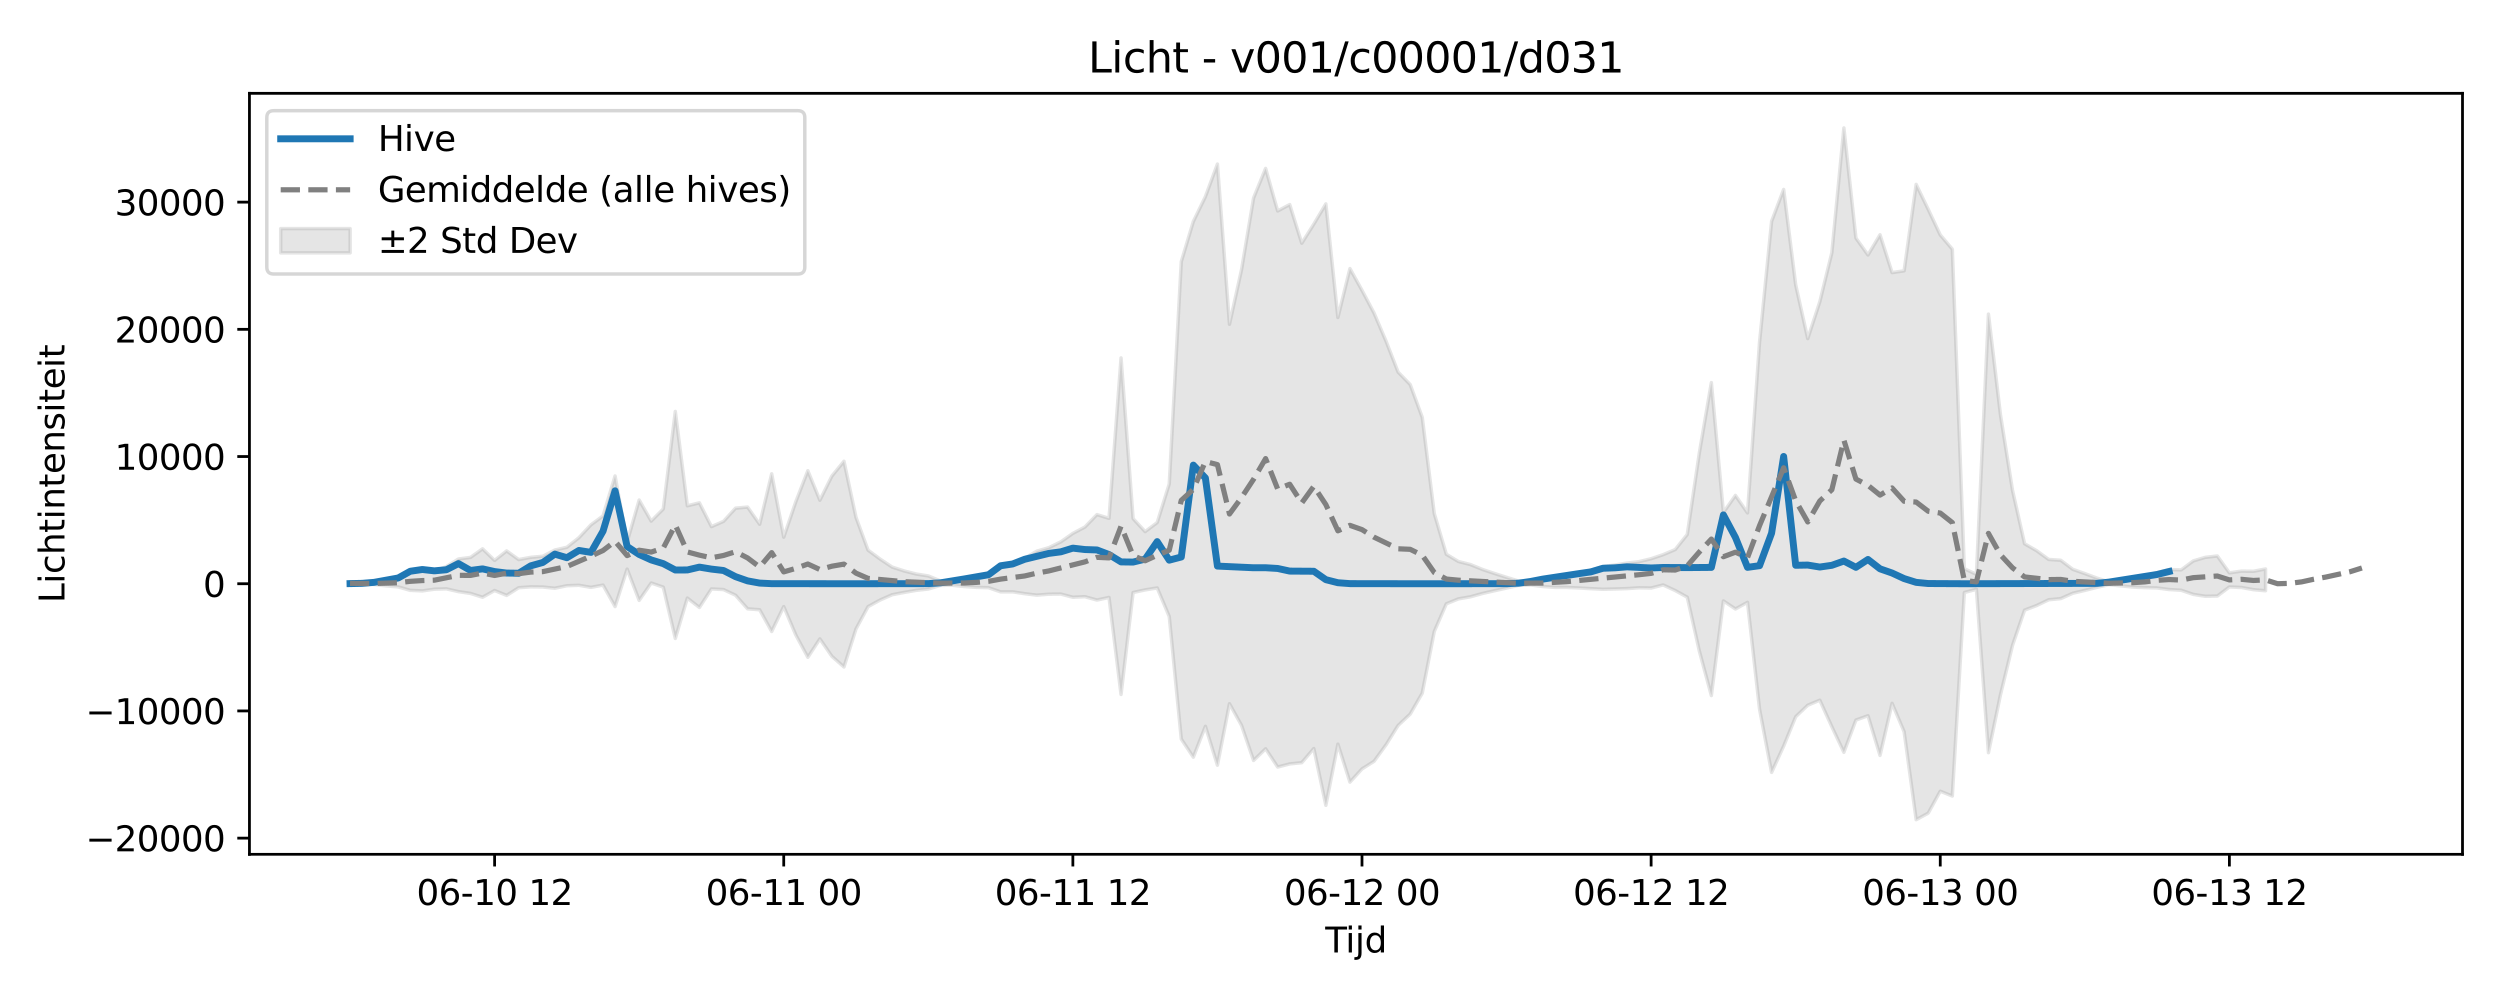 <?xml version="1.0" encoding="utf-8" standalone="no"?>
<!DOCTYPE svg PUBLIC "-//W3C//DTD SVG 1.1//EN"
  "http://www.w3.org/Graphics/SVG/1.1/DTD/svg11.dtd">
<svg xmlns:xlink="http://www.w3.org/1999/xlink" width="720pt" height="288pt" viewBox="0 0 720 288" xmlns="http://www.w3.org/2000/svg" version="1.1">
 <defs>
  <style type="text/css">*{stroke-linejoin: round; stroke-linecap: butt}</style>
 </defs>
 <g id="figure_1">
  <g id="patch_1">
   <path d="M 0 288 
L 720 288 
L 720 0 
L 0 0 
z
" style="fill: #ffffff"/>
  </g>
  <g id="axes_1">
   <g id="patch_2">
    <path d="M 71.84 246.04 
L 709.2 246.04 
L 709.2 26.88 
L 71.84 26.88 
z
" style="fill: #ffffff"/>
   </g>
   <g id="FillBetweenPolyCollection_1">
    <defs>
     <path id="m15047c6136" d="M 100.811 -120.412 
L 100.811 -119.59 
L 104.28 -119.785 
L 107.75 -119.646 
L 111.22 -119.266 
L 114.689 -118.965 
L 118.159 -117.976 
L 121.628 -117.819 
L 125.098 -118.31 
L 128.567 -118.409 
L 132.037 -117.608 
L 135.507 -117.092 
L 138.976 -115.987 
L 142.446 -117.929 
L 145.915 -116.525 
L 149.385 -118.735 
L 152.854 -118.98 
L 156.324 -118.94 
L 159.794 -118.581 
L 163.263 -119.308 
L 166.733 -119.432 
L 170.202 -118.831 
L 173.672 -119.494 
L 177.141 -113.3 
L 180.611 -124.101 
L 184.081 -115.08 
L 187.55 -120.09 
L 191.02 -118.901 
L 194.489 -104.122 
L 197.959 -115.751 
L 201.428 -113.046 
L 204.898 -118.386 
L 208.368 -118.201 
L 211.837 -116.576 
L 215.307 -112.655 
L 218.776 -112.392 
L 222.246 -106.125 
L 225.715 -113.305 
L 229.185 -105.142 
L 232.655 -98.688 
L 236.124 -103.999 
L 239.594 -98.964 
L 243.063 -95.906 
L 246.533 -106.866 
L 250.002 -113.29 
L 253.472 -115.191 
L 256.942 -116.719 
L 260.411 -117.381 
L 263.881 -117.98 
L 267.35 -118.362 
L 270.82 -119.395 
L 274.289 -119.443 
L 277.759 -119.068 
L 281.229 -118.83 
L 284.698 -118.739 
L 288.168 -117.546 
L 291.637 -117.552 
L 295.107 -117.021 
L 298.576 -116.593 
L 302.046 -116.871 
L 305.516 -116.904 
L 308.985 -115.988 
L 312.455 -116.151 
L 315.924 -115.179 
L 319.394 -115.938 
L 322.863 -87.988 
L 326.333 -117.356 
L 329.803 -118.107 
L 333.272 -118.669 
L 336.742 -110.447 
L 340.211 -75.142 
L 343.681 -69.93 
L 347.15 -78.819 
L 350.62 -67.623 
L 354.09 -85.33 
L 357.559 -79.085 
L 361.029 -68.981 
L 364.498 -72.351 
L 367.968 -67.087 
L 371.437 -67.993 
L 374.907 -68.347 
L 378.377 -72.425 
L 381.846 -56.064 
L 385.316 -73.681 
L 388.785 -62.739 
L 392.255 -66.549 
L 395.724 -68.74 
L 399.194 -73.514 
L 402.663 -79.08 
L 406.133 -82.339 
L 409.603 -88.362 
L 413.072 -106.133 
L 416.542 -114.101 
L 420.011 -115.517 
L 423.481 -116.118 
L 426.95 -117.081 
L 430.42 -117.87 
L 433.89 -118.641 
L 437.359 -119.398 
L 440.829 -119.517 
L 444.298 -119.09 
L 447.768 -118.83 
L 451.237 -118.805 
L 454.707 -118.664 
L 458.177 -118.464 
L 461.646 -118.292 
L 465.116 -118.371 
L 468.585 -118.484 
L 472.055 -118.711 
L 475.524 -118.648 
L 478.994 -119.531 
L 482.464 -117.925 
L 485.933 -116.001 
L 489.403 -100.52 
L 492.872 -87.679 
L 496.342 -114.937 
L 499.811 -112.612 
L 503.281 -114.528 
L 506.751 -83.761 
L 510.22 -65.546 
L 513.69 -73.11 
L 517.159 -81.583 
L 520.629 -84.885 
L 524.098 -86.349 
L 527.568 -78.71 
L 531.038 -71.334 
L 534.507 -80.624 
L 537.977 -81.868 
L 541.446 -70.433 
L 544.916 -85.441 
L 548.385 -77.265 
L 551.855 -51.922 
L 555.325 -53.81 
L 558.794 -60.131 
L 562.264 -58.739 
L 565.733 -117.363 
L 569.203 -118.274 
L 572.672 -71.228 
L 576.142 -87.923 
L 579.612 -102.174 
L 583.081 -112.284 
L 586.551 -113.598 
L 590.02 -115.267 
L 593.49 -115.597 
L 596.959 -117.145 
L 600.429 -117.958 
L 603.899 -118.845 
L 607.368 -119.604 
L 610.838 -119.257 
L 614.307 -118.915 
L 617.777 -118.754 
L 621.246 -118.662 
L 624.716 -118.212 
L 628.186 -118.007 
L 631.655 -116.816 
L 635.125 -116.272 
L 638.594 -116.336 
L 642.064 -118.957 
L 645.533 -118.804 
L 649.003 -118.172 
L 652.473 -117.859 
L 652.473 -124.135 
L 652.473 -124.135 
L 649.003 -123.478 
L 645.533 -123.519 
L 642.064 -123.014 
L 638.594 -127.878 
L 635.125 -127.484 
L 631.655 -126.453 
L 628.186 -123.873 
L 624.716 -123.964 
L 621.246 -123.077 
L 617.777 -122.087 
L 614.307 -121.475 
L 610.838 -120.893 
L 607.368 -120.43 
L 603.899 -121.515 
L 600.429 -122.809 
L 596.959 -124.037 
L 593.49 -126.649 
L 590.02 -126.877 
L 586.551 -129.402 
L 583.081 -131.399 
L 579.612 -146.75 
L 576.142 -168.485 
L 572.672 -197.54 
L 569.203 -122.581 
L 565.733 -124.219 
L 562.264 -216.243 
L 558.794 -220.345 
L 555.325 -227.713 
L 551.855 -234.9 
L 548.385 -210.003 
L 544.916 -209.496 
L 541.446 -220.391 
L 537.977 -214.573 
L 534.507 -219.442 
L 531.038 -251.158 
L 527.568 -215.205 
L 524.098 -201.064 
L 520.629 -190.478 
L 517.159 -205.965 
L 513.69 -233.44 
L 510.22 -224.256 
L 506.751 -189.48 
L 503.281 -140.282 
L 499.811 -145.327 
L 496.342 -140.393 
L 492.872 -177.81 
L 489.403 -157.535 
L 485.933 -134.072 
L 482.464 -129.728 
L 478.994 -128.265 
L 475.524 -127.088 
L 472.055 -126.254 
L 468.585 -125.839 
L 465.116 -125.281 
L 461.646 -124.841 
L 458.177 -123.751 
L 454.707 -122.962 
L 451.237 -122.178 
L 447.768 -121.746 
L 444.298 -121.079 
L 440.829 -120.516 
L 437.359 -120.663 
L 433.89 -121.72 
L 430.42 -122.844 
L 426.95 -124.002 
L 423.481 -125.413 
L 420.011 -126.294 
L 416.542 -128.372 
L 413.072 -140.088 
L 409.603 -167.817 
L 406.133 -177.257 
L 402.663 -180.816 
L 399.194 -189.713 
L 395.724 -197.847 
L 392.255 -204.392 
L 388.785 -210.661 
L 385.316 -196.563 
L 381.846 -229.284 
L 378.377 -223.46 
L 374.907 -217.952 
L 371.437 -229.085 
L 367.968 -227.249 
L 364.498 -239.494 
L 361.029 -230.985 
L 357.559 -210.33 
L 354.09 -194.606 
L 350.62 -240.745 
L 347.15 -231.356 
L 343.681 -224.217 
L 340.211 -212.651 
L 336.742 -148.629 
L 333.272 -137.5 
L 329.803 -134.893 
L 326.333 -138.644 
L 322.863 -184.928 
L 319.394 -138.715 
L 315.924 -139.799 
L 312.455 -136.216 
L 308.985 -134.385 
L 305.516 -131.951 
L 302.046 -130.262 
L 298.576 -129.263 
L 295.107 -127.225 
L 291.637 -125.784 
L 288.168 -124.885 
L 284.698 -122.42 
L 281.229 -121.727 
L 277.759 -121.136 
L 274.289 -120.61 
L 270.82 -120.699 
L 267.35 -122.135 
L 263.881 -122.684 
L 260.411 -123.562 
L 256.942 -124.681 
L 253.472 -126.992 
L 250.002 -129.56 
L 246.533 -138.992 
L 243.063 -155.159 
L 239.594 -150.912 
L 236.124 -143.942 
L 232.655 -152.439 
L 229.185 -143.473 
L 225.715 -133.292 
L 222.246 -151.553 
L 218.776 -137.005 
L 215.307 -141.966 
L 211.837 -141.646 
L 208.368 -137.845 
L 204.898 -136.333 
L 201.428 -143.187 
L 197.959 -142.334 
L 194.489 -169.509 
L 191.02 -141.414 
L 187.55 -137.919 
L 184.081 -143.995 
L 180.611 -131.878 
L 177.141 -150.919 
L 173.672 -139.414 
L 170.202 -136.863 
L 166.733 -133.149 
L 163.263 -130.387 
L 159.794 -129.59 
L 156.324 -127.801 
L 152.854 -127.49 
L 149.385 -126.84 
L 145.915 -129.337 
L 142.446 -126.601 
L 138.976 -129.94 
L 135.507 -127.464 
L 132.037 -127.011 
L 128.567 -124.853 
L 125.098 -123.501 
L 121.628 -123.776 
L 118.159 -123.179 
L 114.689 -121.389 
L 111.22 -120.817 
L 107.75 -120.245 
L 104.28 -120.071 
L 100.811 -120.412 
z
" style="stroke: #808080; stroke-opacity: 0.2"/>
    </defs>
    <g clip-path="url(#p15b1e5ec9b)">
     <use xlink:href="#m15047c6136" x="0" y="288" style="fill: #808080; fill-opacity: 0.2; stroke: #808080; stroke-opacity: 0.2"/>
    </g>
   </g>
   <g id="matplotlib.axis_1">
    <g id="xtick_1">
     <g id="line2d_1">
      <defs>
       <path id="md0bba6bb77" d="M 0 0 
L 0 3.5 
" style="stroke: #000000; stroke-width: 0.8"/>
      </defs>
      <g>
       <use xlink:href="#md0bba6bb77" x="142.446" y="246.04" style="stroke: #000000; stroke-width: 0.8"/>
      </g>
     </g>
     <g id="text_1">
      <!-- 06-10 12 -->
      <g transform="translate(119.965 260.638) scale(0.1 -0.1)">
       <defs>
        <path id="DejaVuSans-30" d="M 2034 4250 
Q 1547 4250 1301 3770 
Q 1056 3291 1056 2328 
Q 1056 1369 1301 889 
Q 1547 409 2034 409 
Q 2525 409 2770 889 
Q 3016 1369 3016 2328 
Q 3016 3291 2770 3770 
Q 2525 4250 2034 4250 
z
M 2034 4750 
Q 2819 4750 3233 4129 
Q 3647 3509 3647 2328 
Q 3647 1150 3233 529 
Q 2819 -91 2034 -91 
Q 1250 -91 836 529 
Q 422 1150 422 2328 
Q 422 3509 836 4129 
Q 1250 4750 2034 4750 
z
" transform="scale(0.016)"/>
        <path id="DejaVuSans-36" d="M 2113 2584 
Q 1688 2584 1439 2293 
Q 1191 2003 1191 1497 
Q 1191 994 1439 701 
Q 1688 409 2113 409 
Q 2538 409 2786 701 
Q 3034 994 3034 1497 
Q 3034 2003 2786 2293 
Q 2538 2584 2113 2584 
z
M 3366 4563 
L 3366 3988 
Q 3128 4100 2886 4159 
Q 2644 4219 2406 4219 
Q 1781 4219 1451 3797 
Q 1122 3375 1075 2522 
Q 1259 2794 1537 2939 
Q 1816 3084 2150 3084 
Q 2853 3084 3261 2657 
Q 3669 2231 3669 1497 
Q 3669 778 3244 343 
Q 2819 -91 2113 -91 
Q 1303 -91 875 529 
Q 447 1150 447 2328 
Q 447 3434 972 4092 
Q 1497 4750 2381 4750 
Q 2619 4750 2861 4703 
Q 3103 4656 3366 4563 
z
" transform="scale(0.016)"/>
        <path id="DejaVuSans-2d" d="M 313 2009 
L 1997 2009 
L 1997 1497 
L 313 1497 
L 313 2009 
z
" transform="scale(0.016)"/>
        <path id="DejaVuSans-31" d="M 794 531 
L 1825 531 
L 1825 4091 
L 703 3866 
L 703 4441 
L 1819 4666 
L 2450 4666 
L 2450 531 
L 3481 531 
L 3481 0 
L 794 0 
L 794 531 
z
" transform="scale(0.016)"/>
        <path id="DejaVuSans-20" transform="scale(0.016)"/>
        <path id="DejaVuSans-32" d="M 1228 531 
L 3431 531 
L 3431 0 
L 469 0 
L 469 531 
Q 828 903 1448 1529 
Q 2069 2156 2228 2338 
Q 2531 2678 2651 2914 
Q 2772 3150 2772 3378 
Q 2772 3750 2511 3984 
Q 2250 4219 1831 4219 
Q 1534 4219 1204 4116 
Q 875 4013 500 3803 
L 500 4441 
Q 881 4594 1212 4672 
Q 1544 4750 1819 4750 
Q 2544 4750 2975 4387 
Q 3406 4025 3406 3419 
Q 3406 3131 3298 2873 
Q 3191 2616 2906 2266 
Q 2828 2175 2409 1742 
Q 1991 1309 1228 531 
z
" transform="scale(0.016)"/>
       </defs>
       <use xlink:href="#DejaVuSans-30"/>
       <use xlink:href="#DejaVuSans-36" transform="translate(63.623 0)"/>
       <use xlink:href="#DejaVuSans-2d" transform="translate(127.246 0)"/>
       <use xlink:href="#DejaVuSans-31" transform="translate(163.33 0)"/>
       <use xlink:href="#DejaVuSans-30" transform="translate(226.953 0)"/>
       <use xlink:href="#DejaVuSans-20" transform="translate(290.576 0)"/>
       <use xlink:href="#DejaVuSans-31" transform="translate(322.363 0)"/>
       <use xlink:href="#DejaVuSans-32" transform="translate(385.986 0)"/>
      </g>
     </g>
    </g>
    <g id="xtick_2">
     <g id="line2d_2">
      <g>
       <use xlink:href="#md0bba6bb77" x="225.715" y="246.04" style="stroke: #000000; stroke-width: 0.8"/>
      </g>
     </g>
     <g id="text_2">
      <!-- 06-11 00 -->
      <g transform="translate(203.235 260.638) scale(0.1 -0.1)">
       <use xlink:href="#DejaVuSans-30"/>
       <use xlink:href="#DejaVuSans-36" transform="translate(63.623 0)"/>
       <use xlink:href="#DejaVuSans-2d" transform="translate(127.246 0)"/>
       <use xlink:href="#DejaVuSans-31" transform="translate(163.33 0)"/>
       <use xlink:href="#DejaVuSans-31" transform="translate(226.953 0)"/>
       <use xlink:href="#DejaVuSans-20" transform="translate(290.576 0)"/>
       <use xlink:href="#DejaVuSans-30" transform="translate(322.363 0)"/>
       <use xlink:href="#DejaVuSans-30" transform="translate(385.986 0)"/>
      </g>
     </g>
    </g>
    <g id="xtick_3">
     <g id="line2d_3">
      <g>
       <use xlink:href="#md0bba6bb77" x="308.985" y="246.04" style="stroke: #000000; stroke-width: 0.8"/>
      </g>
     </g>
     <g id="text_3">
      <!-- 06-11 12 -->
      <g transform="translate(286.505 260.638) scale(0.1 -0.1)">
       <use xlink:href="#DejaVuSans-30"/>
       <use xlink:href="#DejaVuSans-36" transform="translate(63.623 0)"/>
       <use xlink:href="#DejaVuSans-2d" transform="translate(127.246 0)"/>
       <use xlink:href="#DejaVuSans-31" transform="translate(163.33 0)"/>
       <use xlink:href="#DejaVuSans-31" transform="translate(226.953 0)"/>
       <use xlink:href="#DejaVuSans-20" transform="translate(290.576 0)"/>
       <use xlink:href="#DejaVuSans-31" transform="translate(322.363 0)"/>
       <use xlink:href="#DejaVuSans-32" transform="translate(385.986 0)"/>
      </g>
     </g>
    </g>
    <g id="xtick_4">
     <g id="line2d_4">
      <g>
       <use xlink:href="#md0bba6bb77" x="392.255" y="246.04" style="stroke: #000000; stroke-width: 0.8"/>
      </g>
     </g>
     <g id="text_4">
      <!-- 06-12 00 -->
      <g transform="translate(369.774 260.638) scale(0.1 -0.1)">
       <use xlink:href="#DejaVuSans-30"/>
       <use xlink:href="#DejaVuSans-36" transform="translate(63.623 0)"/>
       <use xlink:href="#DejaVuSans-2d" transform="translate(127.246 0)"/>
       <use xlink:href="#DejaVuSans-31" transform="translate(163.33 0)"/>
       <use xlink:href="#DejaVuSans-32" transform="translate(226.953 0)"/>
       <use xlink:href="#DejaVuSans-20" transform="translate(290.576 0)"/>
       <use xlink:href="#DejaVuSans-30" transform="translate(322.363 0)"/>
       <use xlink:href="#DejaVuSans-30" transform="translate(385.986 0)"/>
      </g>
     </g>
    </g>
    <g id="xtick_5">
     <g id="line2d_5">
      <g>
       <use xlink:href="#md0bba6bb77" x="475.524" y="246.04" style="stroke: #000000; stroke-width: 0.8"/>
      </g>
     </g>
     <g id="text_5">
      <!-- 06-12 12 -->
      <g transform="translate(453.044 260.638) scale(0.1 -0.1)">
       <use xlink:href="#DejaVuSans-30"/>
       <use xlink:href="#DejaVuSans-36" transform="translate(63.623 0)"/>
       <use xlink:href="#DejaVuSans-2d" transform="translate(127.246 0)"/>
       <use xlink:href="#DejaVuSans-31" transform="translate(163.33 0)"/>
       <use xlink:href="#DejaVuSans-32" transform="translate(226.953 0)"/>
       <use xlink:href="#DejaVuSans-20" transform="translate(290.576 0)"/>
       <use xlink:href="#DejaVuSans-31" transform="translate(322.363 0)"/>
       <use xlink:href="#DejaVuSans-32" transform="translate(385.986 0)"/>
      </g>
     </g>
    </g>
    <g id="xtick_6">
     <g id="line2d_6">
      <g>
       <use xlink:href="#md0bba6bb77" x="558.794" y="246.04" style="stroke: #000000; stroke-width: 0.8"/>
      </g>
     </g>
     <g id="text_6">
      <!-- 06-13 00 -->
      <g transform="translate(536.314 260.638) scale(0.1 -0.1)">
       <defs>
        <path id="DejaVuSans-33" d="M 2597 2516 
Q 3050 2419 3304 2112 
Q 3559 1806 3559 1356 
Q 3559 666 3084 287 
Q 2609 -91 1734 -91 
Q 1441 -91 1130 -33 
Q 819 25 488 141 
L 488 750 
Q 750 597 1062 519 
Q 1375 441 1716 441 
Q 2309 441 2620 675 
Q 2931 909 2931 1356 
Q 2931 1769 2642 2001 
Q 2353 2234 1838 2234 
L 1294 2234 
L 1294 2753 
L 1863 2753 
Q 2328 2753 2575 2939 
Q 2822 3125 2822 3475 
Q 2822 3834 2567 4026 
Q 2313 4219 1838 4219 
Q 1578 4219 1281 4162 
Q 984 4106 628 3988 
L 628 4550 
Q 988 4650 1302 4700 
Q 1616 4750 1894 4750 
Q 2613 4750 3031 4423 
Q 3450 4097 3450 3541 
Q 3450 3153 3228 2886 
Q 3006 2619 2597 2516 
z
" transform="scale(0.016)"/>
       </defs>
       <use xlink:href="#DejaVuSans-30"/>
       <use xlink:href="#DejaVuSans-36" transform="translate(63.623 0)"/>
       <use xlink:href="#DejaVuSans-2d" transform="translate(127.246 0)"/>
       <use xlink:href="#DejaVuSans-31" transform="translate(163.33 0)"/>
       <use xlink:href="#DejaVuSans-33" transform="translate(226.953 0)"/>
       <use xlink:href="#DejaVuSans-20" transform="translate(290.576 0)"/>
       <use xlink:href="#DejaVuSans-30" transform="translate(322.363 0)"/>
       <use xlink:href="#DejaVuSans-30" transform="translate(385.986 0)"/>
      </g>
     </g>
    </g>
    <g id="xtick_7">
     <g id="line2d_7">
      <g>
       <use xlink:href="#md0bba6bb77" x="642.064" y="246.04" style="stroke: #000000; stroke-width: 0.8"/>
      </g>
     </g>
     <g id="text_7">
      <!-- 06-13 12 -->
      <g transform="translate(619.583 260.638) scale(0.1 -0.1)">
       <use xlink:href="#DejaVuSans-30"/>
       <use xlink:href="#DejaVuSans-36" transform="translate(63.623 0)"/>
       <use xlink:href="#DejaVuSans-2d" transform="translate(127.246 0)"/>
       <use xlink:href="#DejaVuSans-31" transform="translate(163.33 0)"/>
       <use xlink:href="#DejaVuSans-33" transform="translate(226.953 0)"/>
       <use xlink:href="#DejaVuSans-20" transform="translate(290.576 0)"/>
       <use xlink:href="#DejaVuSans-31" transform="translate(322.363 0)"/>
       <use xlink:href="#DejaVuSans-32" transform="translate(385.986 0)"/>
      </g>
     </g>
    </g>
    <g id="text_8">
     <!-- Tijd -->
     <g transform="translate(381.67 274.317) scale(0.1 -0.1)">
      <defs>
       <path id="DejaVuSans-54" d="M -19 4666 
L 3928 4666 
L 3928 4134 
L 2272 4134 
L 2272 0 
L 1638 0 
L 1638 4134 
L -19 4134 
L -19 4666 
z
" transform="scale(0.016)"/>
       <path id="DejaVuSans-69" d="M 603 3500 
L 1178 3500 
L 1178 0 
L 603 0 
L 603 3500 
z
M 603 4863 
L 1178 4863 
L 1178 4134 
L 603 4134 
L 603 4863 
z
" transform="scale(0.016)"/>
       <path id="DejaVuSans-6a" d="M 603 3500 
L 1178 3500 
L 1178 -63 
Q 1178 -731 923 -1031 
Q 669 -1331 103 -1331 
L -116 -1331 
L -116 -844 
L 38 -844 
Q 366 -844 484 -692 
Q 603 -541 603 -63 
L 603 3500 
z
M 603 4863 
L 1178 4863 
L 1178 4134 
L 603 4134 
L 603 4863 
z
" transform="scale(0.016)"/>
       <path id="DejaVuSans-64" d="M 2906 2969 
L 2906 4863 
L 3481 4863 
L 3481 0 
L 2906 0 
L 2906 525 
Q 2725 213 2448 61 
Q 2172 -91 1784 -91 
Q 1150 -91 751 415 
Q 353 922 353 1747 
Q 353 2572 751 3078 
Q 1150 3584 1784 3584 
Q 2172 3584 2448 3432 
Q 2725 3281 2906 2969 
z
M 947 1747 
Q 947 1113 1208 752 
Q 1469 391 1925 391 
Q 2381 391 2643 752 
Q 2906 1113 2906 1747 
Q 2906 2381 2643 2742 
Q 2381 3103 1925 3103 
Q 1469 3103 1208 2742 
Q 947 2381 947 1747 
z
" transform="scale(0.016)"/>
      </defs>
      <use xlink:href="#DejaVuSans-54"/>
      <use xlink:href="#DejaVuSans-69" transform="translate(57.959 0)"/>
      <use xlink:href="#DejaVuSans-6a" transform="translate(85.742 0)"/>
      <use xlink:href="#DejaVuSans-64" transform="translate(113.525 0)"/>
     </g>
    </g>
   </g>
   <g id="matplotlib.axis_2">
    <g id="ytick_1">
     <g id="line2d_8">
      <defs>
       <path id="mf88685042d" d="M 0 0 
L -3.5 0 
" style="stroke: #000000; stroke-width: 0.8"/>
      </defs>
      <g>
       <use xlink:href="#mf88685042d" x="71.84" y="241.376" style="stroke: #000000; stroke-width: 0.8"/>
      </g>
     </g>
     <g id="text_9">
      <!-- −20000 -->
      <g transform="translate(24.648 245.175) scale(0.1 -0.1)">
       <defs>
        <path id="DejaVuSans-2212" d="M 678 2272 
L 4684 2272 
L 4684 1741 
L 678 1741 
L 678 2272 
z
" transform="scale(0.016)"/>
       </defs>
       <use xlink:href="#DejaVuSans-2212"/>
       <use xlink:href="#DejaVuSans-32" transform="translate(83.789 0)"/>
       <use xlink:href="#DejaVuSans-30" transform="translate(147.412 0)"/>
       <use xlink:href="#DejaVuSans-30" transform="translate(211.035 0)"/>
       <use xlink:href="#DejaVuSans-30" transform="translate(274.658 0)"/>
       <use xlink:href="#DejaVuSans-30" transform="translate(338.281 0)"/>
      </g>
     </g>
    </g>
    <g id="ytick_2">
     <g id="line2d_9">
      <g>
       <use xlink:href="#mf88685042d" x="71.84" y="204.744" style="stroke: #000000; stroke-width: 0.8"/>
      </g>
     </g>
     <g id="text_10">
      <!-- −10000 -->
      <g transform="translate(24.648 208.543) scale(0.1 -0.1)">
       <use xlink:href="#DejaVuSans-2212"/>
       <use xlink:href="#DejaVuSans-31" transform="translate(83.789 0)"/>
       <use xlink:href="#DejaVuSans-30" transform="translate(147.412 0)"/>
       <use xlink:href="#DejaVuSans-30" transform="translate(211.035 0)"/>
       <use xlink:href="#DejaVuSans-30" transform="translate(274.658 0)"/>
       <use xlink:href="#DejaVuSans-30" transform="translate(338.281 0)"/>
      </g>
     </g>
    </g>
    <g id="ytick_3">
     <g id="line2d_10">
      <g>
       <use xlink:href="#mf88685042d" x="71.84" y="168.113" style="stroke: #000000; stroke-width: 0.8"/>
      </g>
     </g>
     <g id="text_11">
      <!-- 0 -->
      <g transform="translate(58.477 171.912) scale(0.1 -0.1)">
       <use xlink:href="#DejaVuSans-30"/>
      </g>
     </g>
    </g>
    <g id="ytick_4">
     <g id="line2d_11">
      <g>
       <use xlink:href="#mf88685042d" x="71.84" y="131.481" style="stroke: #000000; stroke-width: 0.8"/>
      </g>
     </g>
     <g id="text_12">
      <!-- 10000 -->
      <g transform="translate(33.028 135.28) scale(0.1 -0.1)">
       <use xlink:href="#DejaVuSans-31"/>
       <use xlink:href="#DejaVuSans-30" transform="translate(63.623 0)"/>
       <use xlink:href="#DejaVuSans-30" transform="translate(127.246 0)"/>
       <use xlink:href="#DejaVuSans-30" transform="translate(190.869 0)"/>
       <use xlink:href="#DejaVuSans-30" transform="translate(254.492 0)"/>
      </g>
     </g>
    </g>
    <g id="ytick_5">
     <g id="line2d_12">
      <g>
       <use xlink:href="#mf88685042d" x="71.84" y="94.85" style="stroke: #000000; stroke-width: 0.8"/>
      </g>
     </g>
     <g id="text_13">
      <!-- 20000 -->
      <g transform="translate(33.028 98.649) scale(0.1 -0.1)">
       <use xlink:href="#DejaVuSans-32"/>
       <use xlink:href="#DejaVuSans-30" transform="translate(63.623 0)"/>
       <use xlink:href="#DejaVuSans-30" transform="translate(127.246 0)"/>
       <use xlink:href="#DejaVuSans-30" transform="translate(190.869 0)"/>
       <use xlink:href="#DejaVuSans-30" transform="translate(254.492 0)"/>
      </g>
     </g>
    </g>
    <g id="ytick_6">
     <g id="line2d_13">
      <g>
       <use xlink:href="#mf88685042d" x="71.84" y="58.218" style="stroke: #000000; stroke-width: 0.8"/>
      </g>
     </g>
     <g id="text_14">
      <!-- 30000 -->
      <g transform="translate(33.028 62.018) scale(0.1 -0.1)">
       <use xlink:href="#DejaVuSans-33"/>
       <use xlink:href="#DejaVuSans-30" transform="translate(63.623 0)"/>
       <use xlink:href="#DejaVuSans-30" transform="translate(127.246 0)"/>
       <use xlink:href="#DejaVuSans-30" transform="translate(190.869 0)"/>
       <use xlink:href="#DejaVuSans-30" transform="translate(254.492 0)"/>
      </g>
     </g>
    </g>
    <g id="text_15">
     <!-- Lichtintensiteit -->
     <g transform="translate(18.568 173.656) rotate(-90) scale(0.1 -0.1)">
      <defs>
       <path id="DejaVuSans-4c" d="M 628 4666 
L 1259 4666 
L 1259 531 
L 3531 531 
L 3531 0 
L 628 0 
L 628 4666 
z
" transform="scale(0.016)"/>
       <path id="DejaVuSans-63" d="M 3122 3366 
L 3122 2828 
Q 2878 2963 2633 3030 
Q 2388 3097 2138 3097 
Q 1578 3097 1268 2742 
Q 959 2388 959 1747 
Q 959 1106 1268 751 
Q 1578 397 2138 397 
Q 2388 397 2633 464 
Q 2878 531 3122 666 
L 3122 134 
Q 2881 22 2623 -34 
Q 2366 -91 2075 -91 
Q 1284 -91 818 406 
Q 353 903 353 1747 
Q 353 2603 823 3093 
Q 1294 3584 2113 3584 
Q 2378 3584 2631 3529 
Q 2884 3475 3122 3366 
z
" transform="scale(0.016)"/>
       <path id="DejaVuSans-68" d="M 3513 2113 
L 3513 0 
L 2938 0 
L 2938 2094 
Q 2938 2591 2744 2837 
Q 2550 3084 2163 3084 
Q 1697 3084 1428 2787 
Q 1159 2491 1159 1978 
L 1159 0 
L 581 0 
L 581 4863 
L 1159 4863 
L 1159 2956 
Q 1366 3272 1645 3428 
Q 1925 3584 2291 3584 
Q 2894 3584 3203 3211 
Q 3513 2838 3513 2113 
z
" transform="scale(0.016)"/>
       <path id="DejaVuSans-74" d="M 1172 4494 
L 1172 3500 
L 2356 3500 
L 2356 3053 
L 1172 3053 
L 1172 1153 
Q 1172 725 1289 603 
Q 1406 481 1766 481 
L 2356 481 
L 2356 0 
L 1766 0 
Q 1100 0 847 248 
Q 594 497 594 1153 
L 594 3053 
L 172 3053 
L 172 3500 
L 594 3500 
L 594 4494 
L 1172 4494 
z
" transform="scale(0.016)"/>
       <path id="DejaVuSans-6e" d="M 3513 2113 
L 3513 0 
L 2938 0 
L 2938 2094 
Q 2938 2591 2744 2837 
Q 2550 3084 2163 3084 
Q 1697 3084 1428 2787 
Q 1159 2491 1159 1978 
L 1159 0 
L 581 0 
L 581 3500 
L 1159 3500 
L 1159 2956 
Q 1366 3272 1645 3428 
Q 1925 3584 2291 3584 
Q 2894 3584 3203 3211 
Q 3513 2838 3513 2113 
z
" transform="scale(0.016)"/>
       <path id="DejaVuSans-65" d="M 3597 1894 
L 3597 1613 
L 953 1613 
Q 991 1019 1311 708 
Q 1631 397 2203 397 
Q 2534 397 2845 478 
Q 3156 559 3463 722 
L 3463 178 
Q 3153 47 2828 -22 
Q 2503 -91 2169 -91 
Q 1331 -91 842 396 
Q 353 884 353 1716 
Q 353 2575 817 3079 
Q 1281 3584 2069 3584 
Q 2775 3584 3186 3129 
Q 3597 2675 3597 1894 
z
M 3022 2063 
Q 3016 2534 2758 2815 
Q 2500 3097 2075 3097 
Q 1594 3097 1305 2825 
Q 1016 2553 972 2059 
L 3022 2063 
z
" transform="scale(0.016)"/>
       <path id="DejaVuSans-73" d="M 2834 3397 
L 2834 2853 
Q 2591 2978 2328 3040 
Q 2066 3103 1784 3103 
Q 1356 3103 1142 2972 
Q 928 2841 928 2578 
Q 928 2378 1081 2264 
Q 1234 2150 1697 2047 
L 1894 2003 
Q 2506 1872 2764 1633 
Q 3022 1394 3022 966 
Q 3022 478 2636 193 
Q 2250 -91 1575 -91 
Q 1294 -91 989 -36 
Q 684 19 347 128 
L 347 722 
Q 666 556 975 473 
Q 1284 391 1588 391 
Q 1994 391 2212 530 
Q 2431 669 2431 922 
Q 2431 1156 2273 1281 
Q 2116 1406 1581 1522 
L 1381 1569 
Q 847 1681 609 1914 
Q 372 2147 372 2553 
Q 372 3047 722 3315 
Q 1072 3584 1716 3584 
Q 2034 3584 2315 3537 
Q 2597 3491 2834 3397 
z
" transform="scale(0.016)"/>
      </defs>
      <use xlink:href="#DejaVuSans-4c"/>
      <use xlink:href="#DejaVuSans-69" transform="translate(55.713 0)"/>
      <use xlink:href="#DejaVuSans-63" transform="translate(83.496 0)"/>
      <use xlink:href="#DejaVuSans-68" transform="translate(138.477 0)"/>
      <use xlink:href="#DejaVuSans-74" transform="translate(201.855 0)"/>
      <use xlink:href="#DejaVuSans-69" transform="translate(241.064 0)"/>
      <use xlink:href="#DejaVuSans-6e" transform="translate(268.848 0)"/>
      <use xlink:href="#DejaVuSans-74" transform="translate(332.227 0)"/>
      <use xlink:href="#DejaVuSans-65" transform="translate(371.436 0)"/>
      <use xlink:href="#DejaVuSans-6e" transform="translate(432.959 0)"/>
      <use xlink:href="#DejaVuSans-73" transform="translate(496.338 0)"/>
      <use xlink:href="#DejaVuSans-69" transform="translate(548.438 0)"/>
      <use xlink:href="#DejaVuSans-74" transform="translate(576.221 0)"/>
      <use xlink:href="#DejaVuSans-65" transform="translate(615.43 0)"/>
      <use xlink:href="#DejaVuSans-69" transform="translate(676.953 0)"/>
      <use xlink:href="#DejaVuSans-74" transform="translate(704.736 0)"/>
     </g>
    </g>
   </g>
   <g id="line2d_14">
    <path d="M 100.811 168.079 
L 104.28 168.004 
L 107.75 167.715 
L 114.689 166.456 
L 118.159 164.519 
L 121.628 164.014 
L 125.098 164.402 
L 128.567 164.085 
L 132.037 162.316 
L 135.507 164.288 
L 138.976 163.836 
L 142.446 164.61 
L 145.915 165.042 
L 149.385 165.094 
L 152.854 162.962 
L 156.324 161.993 
L 159.794 159.589 
L 163.263 160.623 
L 166.733 158.53 
L 170.202 159.084 
L 173.672 152.978 
L 177.141 141.358 
L 180.611 157.393 
L 184.081 159.686 
L 187.55 161.261 
L 191.02 162.329 
L 194.489 164.163 
L 197.959 164.147 
L 201.428 163.33 
L 204.898 163.901 
L 208.368 164.304 
L 211.837 166.079 
L 215.307 167.293 
L 218.776 167.926 
L 222.246 168.096 
L 246.533 168.113 
L 267.35 168.083 
L 270.82 167.862 
L 277.759 166.727 
L 284.698 165.52 
L 288.168 162.94 
L 291.637 162.423 
L 295.107 161.073 
L 302.046 159.381 
L 305.516 158.928 
L 308.985 157.863 
L 312.455 158.27 
L 315.924 158.385 
L 319.394 159.706 
L 322.863 161.83 
L 326.333 161.878 
L 329.803 161.035 
L 333.272 155.988 
L 336.742 161.327 
L 340.211 160.416 
L 343.681 133.956 
L 347.15 137.653 
L 350.62 163.033 
L 361.029 163.514 
L 364.498 163.506 
L 367.968 163.72 
L 371.437 164.474 
L 378.377 164.522 
L 381.846 166.947 
L 385.316 167.825 
L 388.785 168.085 
L 406.133 168.113 
L 433.89 168.099 
L 437.359 167.959 
L 440.829 167.458 
L 444.298 166.788 
L 454.707 165.205 
L 458.177 164.697 
L 461.646 163.662 
L 465.116 163.529 
L 468.585 163.251 
L 475.524 163.575 
L 478.994 163.431 
L 485.933 163.472 
L 492.872 163.411 
L 496.342 148.294 
L 499.811 154.788 
L 503.281 163.397 
L 506.751 162.917 
L 510.22 153.543 
L 513.69 131.468 
L 517.159 162.803 
L 520.629 162.739 
L 524.098 163.307 
L 527.568 162.81 
L 531.038 161.58 
L 534.507 163.389 
L 537.977 161.127 
L 541.446 163.823 
L 544.916 165.031 
L 548.385 166.634 
L 551.855 167.719 
L 555.325 168.057 
L 565.733 168.113 
L 603.899 168.008 
L 607.368 167.651 
L 621.246 165.451 
L 624.716 164.593 
L 624.716 164.593 
" clip-path="url(#p15b1e5ec9b)" style="fill: none; stroke: #1f77b4; stroke-width: 2; stroke-linecap: square"/>
   </g>
   <g id="line2d_15">
    <path d="M 100.811 167.999 
L 107.75 168.054 
L 114.689 167.823 
L 118.159 167.422 
L 121.628 167.202 
L 125.098 167.094 
L 132.037 165.691 
L 135.507 165.722 
L 138.976 165.036 
L 142.446 165.735 
L 145.915 165.069 
L 149.385 165.213 
L 152.854 164.765 
L 156.324 164.63 
L 163.263 163.153 
L 170.202 160.153 
L 173.672 158.546 
L 177.141 155.891 
L 180.611 160.011 
L 184.081 158.462 
L 187.55 158.995 
L 191.02 157.843 
L 194.489 151.184 
L 197.959 158.957 
L 201.428 159.883 
L 204.898 160.64 
L 208.368 159.977 
L 211.837 158.889 
L 215.307 160.69 
L 218.776 163.301 
L 222.246 159.161 
L 225.715 164.702 
L 229.185 163.693 
L 232.655 162.436 
L 236.124 164.029 
L 239.594 163.062 
L 243.063 162.468 
L 246.533 165.071 
L 250.002 166.575 
L 260.411 167.529 
L 270.82 167.953 
L 277.759 167.898 
L 281.229 167.721 
L 284.698 167.42 
L 288.168 166.785 
L 295.107 165.877 
L 298.576 165.072 
L 302.046 164.433 
L 312.455 161.816 
L 315.924 160.511 
L 319.394 160.674 
L 322.863 151.542 
L 326.333 160 
L 329.803 161.5 
L 333.272 159.915 
L 336.742 158.462 
L 340.211 144.103 
L 343.681 140.926 
L 347.15 132.912 
L 350.62 133.816 
L 354.09 148.032 
L 357.559 143.292 
L 361.029 138.017 
L 364.498 132.078 
L 367.968 140.832 
L 371.437 139.461 
L 374.907 144.85 
L 378.377 140.058 
L 381.846 145.326 
L 385.316 152.878 
L 388.785 151.3 
L 392.255 152.529 
L 395.724 154.706 
L 402.663 158.052 
L 406.133 158.202 
L 409.603 159.91 
L 413.072 164.889 
L 416.542 166.763 
L 420.011 167.094 
L 426.95 167.459 
L 437.359 167.969 
L 444.298 167.915 
L 451.237 167.509 
L 472.055 165.517 
L 475.524 165.132 
L 478.994 164.102 
L 482.464 164.174 
L 485.933 162.963 
L 489.403 158.973 
L 492.872 155.256 
L 496.342 160.335 
L 499.811 159.031 
L 503.281 160.595 
L 506.751 151.38 
L 513.69 134.725 
L 517.159 144.226 
L 520.629 150.318 
L 524.098 144.293 
L 527.568 141.042 
L 531.038 126.754 
L 534.507 137.967 
L 537.977 139.78 
L 541.446 142.588 
L 544.916 140.531 
L 548.385 144.366 
L 551.855 144.589 
L 555.325 147.238 
L 558.794 147.762 
L 562.264 150.509 
L 565.733 167.209 
L 569.203 167.573 
L 572.672 153.616 
L 576.142 159.796 
L 579.612 163.538 
L 583.081 166.159 
L 590.02 166.928 
L 593.49 166.877 
L 596.959 167.409 
L 607.368 167.983 
L 614.307 167.805 
L 617.777 167.579 
L 621.246 167.13 
L 624.716 166.912 
L 628.186 167.06 
L 631.655 166.365 
L 638.594 165.893 
L 642.064 167.014 
L 645.533 166.838 
L 649.003 167.175 
L 652.473 167.003 
L 655.942 168.111 
L 659.412 168.01 
L 662.881 167.579 
L 666.351 166.819 
L 669.82 166.197 
L 676.76 164.678 
L 680.229 163.58 
L 680.229 163.58 
" clip-path="url(#p15b1e5ec9b)" style="fill: none; stroke-dasharray: 5.55,2.4; stroke-dashoffset: 0; stroke: #808080; stroke-width: 1.5"/>
   </g>
   <g id="patch_3">
    <path d="M 71.84 246.04 
L 71.84 26.88 
" style="fill: none; stroke: #000000; stroke-width: 0.8; stroke-linejoin: miter; stroke-linecap: square"/>
   </g>
   <g id="patch_4">
    <path d="M 709.2 246.04 
L 709.2 26.88 
" style="fill: none; stroke: #000000; stroke-width: 0.8; stroke-linejoin: miter; stroke-linecap: square"/>
   </g>
   <g id="patch_5">
    <path d="M 71.84 246.04 
L 709.2 246.04 
" style="fill: none; stroke: #000000; stroke-width: 0.8; stroke-linejoin: miter; stroke-linecap: square"/>
   </g>
   <g id="patch_6">
    <path d="M 71.84 26.88 
L 709.2 26.88 
" style="fill: none; stroke: #000000; stroke-width: 0.8; stroke-linejoin: miter; stroke-linecap: square"/>
   </g>
   <g id="text_16">
    <!-- Licht - v001/c00001/d031 -->
    <g transform="translate(313.383 20.88) scale(0.12 -0.12)">
     <defs>
      <path id="DejaVuSans-76" d="M 191 3500 
L 800 3500 
L 1894 563 
L 2988 3500 
L 3597 3500 
L 2284 0 
L 1503 0 
L 191 3500 
z
" transform="scale(0.016)"/>
      <path id="DejaVuSans-2f" d="M 1625 4666 
L 2156 4666 
L 531 -594 
L 0 -594 
L 1625 4666 
z
" transform="scale(0.016)"/>
     </defs>
     <use xlink:href="#DejaVuSans-4c"/>
     <use xlink:href="#DejaVuSans-69" transform="translate(55.713 0)"/>
     <use xlink:href="#DejaVuSans-63" transform="translate(83.496 0)"/>
     <use xlink:href="#DejaVuSans-68" transform="translate(138.477 0)"/>
     <use xlink:href="#DejaVuSans-74" transform="translate(201.855 0)"/>
     <use xlink:href="#DejaVuSans-20" transform="translate(241.064 0)"/>
     <use xlink:href="#DejaVuSans-2d" transform="translate(272.852 0)"/>
     <use xlink:href="#DejaVuSans-20" transform="translate(308.936 0)"/>
     <use xlink:href="#DejaVuSans-76" transform="translate(340.723 0)"/>
     <use xlink:href="#DejaVuSans-30" transform="translate(399.902 0)"/>
     <use xlink:href="#DejaVuSans-30" transform="translate(463.525 0)"/>
     <use xlink:href="#DejaVuSans-31" transform="translate(527.148 0)"/>
     <use xlink:href="#DejaVuSans-2f" transform="translate(590.771 0)"/>
     <use xlink:href="#DejaVuSans-63" transform="translate(624.463 0)"/>
     <use xlink:href="#DejaVuSans-30" transform="translate(679.443 0)"/>
     <use xlink:href="#DejaVuSans-30" transform="translate(743.066 0)"/>
     <use xlink:href="#DejaVuSans-30" transform="translate(806.689 0)"/>
     <use xlink:href="#DejaVuSans-30" transform="translate(870.312 0)"/>
     <use xlink:href="#DejaVuSans-31" transform="translate(933.936 0)"/>
     <use xlink:href="#DejaVuSans-2f" transform="translate(997.559 0)"/>
     <use xlink:href="#DejaVuSans-64" transform="translate(1031.25 0)"/>
     <use xlink:href="#DejaVuSans-30" transform="translate(1094.727 0)"/>
     <use xlink:href="#DejaVuSans-33" transform="translate(1158.35 0)"/>
     <use xlink:href="#DejaVuSans-31" transform="translate(1221.973 0)"/>
    </g>
   </g>
   <g id="legend_1">
    <g id="patch_7">
     <path d="M 78.84 78.914 
L 229.784 78.914 
Q 231.784 78.914 231.784 76.914 
L 231.784 33.88 
Q 231.784 31.88 229.784 31.88 
L 78.84 31.88 
Q 76.84 31.88 76.84 33.88 
L 76.84 76.914 
Q 76.84 78.914 78.84 78.914 
z
" style="fill: #ffffff; opacity: 0.8; stroke: #cccccc; stroke-linejoin: miter"/>
    </g>
    <g id="line2d_16">
     <path d="M 80.84 39.978 
L 90.84 39.978 
L 100.84 39.978 
" style="fill: none; stroke: #1f77b4; stroke-width: 2; stroke-linecap: square"/>
    </g>
    <g id="text_17">
     <!-- Hive -->
     <g transform="translate(108.84 43.478) scale(0.1 -0.1)">
      <defs>
       <path id="DejaVuSans-48" d="M 628 4666 
L 1259 4666 
L 1259 2753 
L 3553 2753 
L 3553 4666 
L 4184 4666 
L 4184 0 
L 3553 0 
L 3553 2222 
L 1259 2222 
L 1259 0 
L 628 0 
L 628 4666 
z
" transform="scale(0.016)"/>
      </defs>
      <use xlink:href="#DejaVuSans-48"/>
      <use xlink:href="#DejaVuSans-69" transform="translate(75.195 0)"/>
      <use xlink:href="#DejaVuSans-76" transform="translate(102.979 0)"/>
      <use xlink:href="#DejaVuSans-65" transform="translate(162.158 0)"/>
     </g>
    </g>
    <g id="line2d_17">
     <path d="M 80.84 54.657 
L 90.84 54.657 
L 100.84 54.657 
" style="fill: none; stroke-dasharray: 5.55,2.4; stroke-dashoffset: 0; stroke: #808080; stroke-width: 1.5"/>
    </g>
    <g id="text_18">
     <!-- Gemiddelde (alle hives) -->
     <g transform="translate(108.84 58.157) scale(0.1 -0.1)">
      <defs>
       <path id="DejaVuSans-47" d="M 3809 666 
L 3809 1919 
L 2778 1919 
L 2778 2438 
L 4434 2438 
L 4434 434 
Q 4069 175 3628 42 
Q 3188 -91 2688 -91 
Q 1594 -91 976 548 
Q 359 1188 359 2328 
Q 359 3472 976 4111 
Q 1594 4750 2688 4750 
Q 3144 4750 3555 4637 
Q 3966 4525 4313 4306 
L 4313 3634 
Q 3963 3931 3569 4081 
Q 3175 4231 2741 4231 
Q 1884 4231 1454 3753 
Q 1025 3275 1025 2328 
Q 1025 1384 1454 906 
Q 1884 428 2741 428 
Q 3075 428 3337 486 
Q 3600 544 3809 666 
z
" transform="scale(0.016)"/>
       <path id="DejaVuSans-6d" d="M 3328 2828 
Q 3544 3216 3844 3400 
Q 4144 3584 4550 3584 
Q 5097 3584 5394 3201 
Q 5691 2819 5691 2113 
L 5691 0 
L 5113 0 
L 5113 2094 
Q 5113 2597 4934 2840 
Q 4756 3084 4391 3084 
Q 3944 3084 3684 2787 
Q 3425 2491 3425 1978 
L 3425 0 
L 2847 0 
L 2847 2094 
Q 2847 2600 2669 2842 
Q 2491 3084 2119 3084 
Q 1678 3084 1418 2786 
Q 1159 2488 1159 1978 
L 1159 0 
L 581 0 
L 581 3500 
L 1159 3500 
L 1159 2956 
Q 1356 3278 1631 3431 
Q 1906 3584 2284 3584 
Q 2666 3584 2933 3390 
Q 3200 3197 3328 2828 
z
" transform="scale(0.016)"/>
       <path id="DejaVuSans-6c" d="M 603 4863 
L 1178 4863 
L 1178 0 
L 603 0 
L 603 4863 
z
" transform="scale(0.016)"/>
       <path id="DejaVuSans-28" d="M 1984 4856 
Q 1566 4138 1362 3434 
Q 1159 2731 1159 2009 
Q 1159 1288 1364 580 
Q 1569 -128 1984 -844 
L 1484 -844 
Q 1016 -109 783 600 
Q 550 1309 550 2009 
Q 550 2706 781 3412 
Q 1013 4119 1484 4856 
L 1984 4856 
z
" transform="scale(0.016)"/>
       <path id="DejaVuSans-61" d="M 2194 1759 
Q 1497 1759 1228 1600 
Q 959 1441 959 1056 
Q 959 750 1161 570 
Q 1363 391 1709 391 
Q 2188 391 2477 730 
Q 2766 1069 2766 1631 
L 2766 1759 
L 2194 1759 
z
M 3341 1997 
L 3341 0 
L 2766 0 
L 2766 531 
Q 2569 213 2275 61 
Q 1981 -91 1556 -91 
Q 1019 -91 701 211 
Q 384 513 384 1019 
Q 384 1609 779 1909 
Q 1175 2209 1959 2209 
L 2766 2209 
L 2766 2266 
Q 2766 2663 2505 2880 
Q 2244 3097 1772 3097 
Q 1472 3097 1187 3025 
Q 903 2953 641 2809 
L 641 3341 
Q 956 3463 1253 3523 
Q 1550 3584 1831 3584 
Q 2591 3584 2966 3190 
Q 3341 2797 3341 1997 
z
" transform="scale(0.016)"/>
       <path id="DejaVuSans-29" d="M 513 4856 
L 1013 4856 
Q 1481 4119 1714 3412 
Q 1947 2706 1947 2009 
Q 1947 1309 1714 600 
Q 1481 -109 1013 -844 
L 513 -844 
Q 928 -128 1133 580 
Q 1338 1288 1338 2009 
Q 1338 2731 1133 3434 
Q 928 4138 513 4856 
z
" transform="scale(0.016)"/>
      </defs>
      <use xlink:href="#DejaVuSans-47"/>
      <use xlink:href="#DejaVuSans-65" transform="translate(77.49 0)"/>
      <use xlink:href="#DejaVuSans-6d" transform="translate(139.014 0)"/>
      <use xlink:href="#DejaVuSans-69" transform="translate(236.426 0)"/>
      <use xlink:href="#DejaVuSans-64" transform="translate(264.209 0)"/>
      <use xlink:href="#DejaVuSans-64" transform="translate(327.686 0)"/>
      <use xlink:href="#DejaVuSans-65" transform="translate(391.162 0)"/>
      <use xlink:href="#DejaVuSans-6c" transform="translate(452.686 0)"/>
      <use xlink:href="#DejaVuSans-64" transform="translate(480.469 0)"/>
      <use xlink:href="#DejaVuSans-65" transform="translate(543.945 0)"/>
      <use xlink:href="#DejaVuSans-20" transform="translate(605.469 0)"/>
      <use xlink:href="#DejaVuSans-28" transform="translate(637.256 0)"/>
      <use xlink:href="#DejaVuSans-61" transform="translate(676.27 0)"/>
      <use xlink:href="#DejaVuSans-6c" transform="translate(737.549 0)"/>
      <use xlink:href="#DejaVuSans-6c" transform="translate(765.332 0)"/>
      <use xlink:href="#DejaVuSans-65" transform="translate(793.115 0)"/>
      <use xlink:href="#DejaVuSans-20" transform="translate(854.639 0)"/>
      <use xlink:href="#DejaVuSans-68" transform="translate(886.426 0)"/>
      <use xlink:href="#DejaVuSans-69" transform="translate(949.805 0)"/>
      <use xlink:href="#DejaVuSans-76" transform="translate(977.588 0)"/>
      <use xlink:href="#DejaVuSans-65" transform="translate(1036.768 0)"/>
      <use xlink:href="#DejaVuSans-73" transform="translate(1098.291 0)"/>
      <use xlink:href="#DejaVuSans-29" transform="translate(1150.391 0)"/>
     </g>
    </g>
    <g id="patch_8">
     <path d="M 80.84 72.835 
L 100.84 72.835 
L 100.84 65.835 
L 80.84 65.835 
z
" style="fill: #808080; fill-opacity: 0.2; stroke: #808080; stroke-opacity: 0.2; stroke-linejoin: miter"/>
    </g>
    <g id="text_19">
     <!-- ±2 Std Dev -->
     <g transform="translate(108.84 72.835) scale(0.1 -0.1)">
      <defs>
       <path id="DejaVuSans-b1" d="M 2944 4013 
L 2944 2803 
L 4684 2803 
L 4684 2272 
L 2944 2272 
L 2944 1063 
L 2419 1063 
L 2419 2272 
L 678 2272 
L 678 2803 
L 2419 2803 
L 2419 4013 
L 2944 4013 
z
M 678 531 
L 4684 531 
L 4684 0 
L 678 0 
L 678 531 
z
" transform="scale(0.016)"/>
       <path id="DejaVuSans-53" d="M 3425 4513 
L 3425 3897 
Q 3066 4069 2747 4153 
Q 2428 4238 2131 4238 
Q 1616 4238 1336 4038 
Q 1056 3838 1056 3469 
Q 1056 3159 1242 3001 
Q 1428 2844 1947 2747 
L 2328 2669 
Q 3034 2534 3370 2195 
Q 3706 1856 3706 1288 
Q 3706 609 3251 259 
Q 2797 -91 1919 -91 
Q 1588 -91 1214 -16 
Q 841 59 441 206 
L 441 856 
Q 825 641 1194 531 
Q 1563 422 1919 422 
Q 2459 422 2753 634 
Q 3047 847 3047 1241 
Q 3047 1584 2836 1778 
Q 2625 1972 2144 2069 
L 1759 2144 
Q 1053 2284 737 2584 
Q 422 2884 422 3419 
Q 422 4038 858 4394 
Q 1294 4750 2059 4750 
Q 2388 4750 2728 4690 
Q 3069 4631 3425 4513 
z
" transform="scale(0.016)"/>
       <path id="DejaVuSans-44" d="M 1259 4147 
L 1259 519 
L 2022 519 
Q 2988 519 3436 956 
Q 3884 1394 3884 2338 
Q 3884 3275 3436 3711 
Q 2988 4147 2022 4147 
L 1259 4147 
z
M 628 4666 
L 1925 4666 
Q 3281 4666 3915 4102 
Q 4550 3538 4550 2338 
Q 4550 1131 3912 565 
Q 3275 0 1925 0 
L 628 0 
L 628 4666 
z
" transform="scale(0.016)"/>
      </defs>
      <use xlink:href="#DejaVuSans-b1"/>
      <use xlink:href="#DejaVuSans-32" transform="translate(83.789 0)"/>
      <use xlink:href="#DejaVuSans-20" transform="translate(147.412 0)"/>
      <use xlink:href="#DejaVuSans-53" transform="translate(179.199 0)"/>
      <use xlink:href="#DejaVuSans-74" transform="translate(242.676 0)"/>
      <use xlink:href="#DejaVuSans-64" transform="translate(281.885 0)"/>
      <use xlink:href="#DejaVuSans-20" transform="translate(345.361 0)"/>
      <use xlink:href="#DejaVuSans-44" transform="translate(377.148 0)"/>
      <use xlink:href="#DejaVuSans-65" transform="translate(454.15 0)"/>
      <use xlink:href="#DejaVuSans-76" transform="translate(515.674 0)"/>
     </g>
    </g>
   </g>
  </g>
 </g>
 <defs>
  <clipPath id="p15b1e5ec9b">
   <rect x="71.84" y="26.88" width="637.36" height="219.16"/>
  </clipPath>
 </defs>
</svg>

